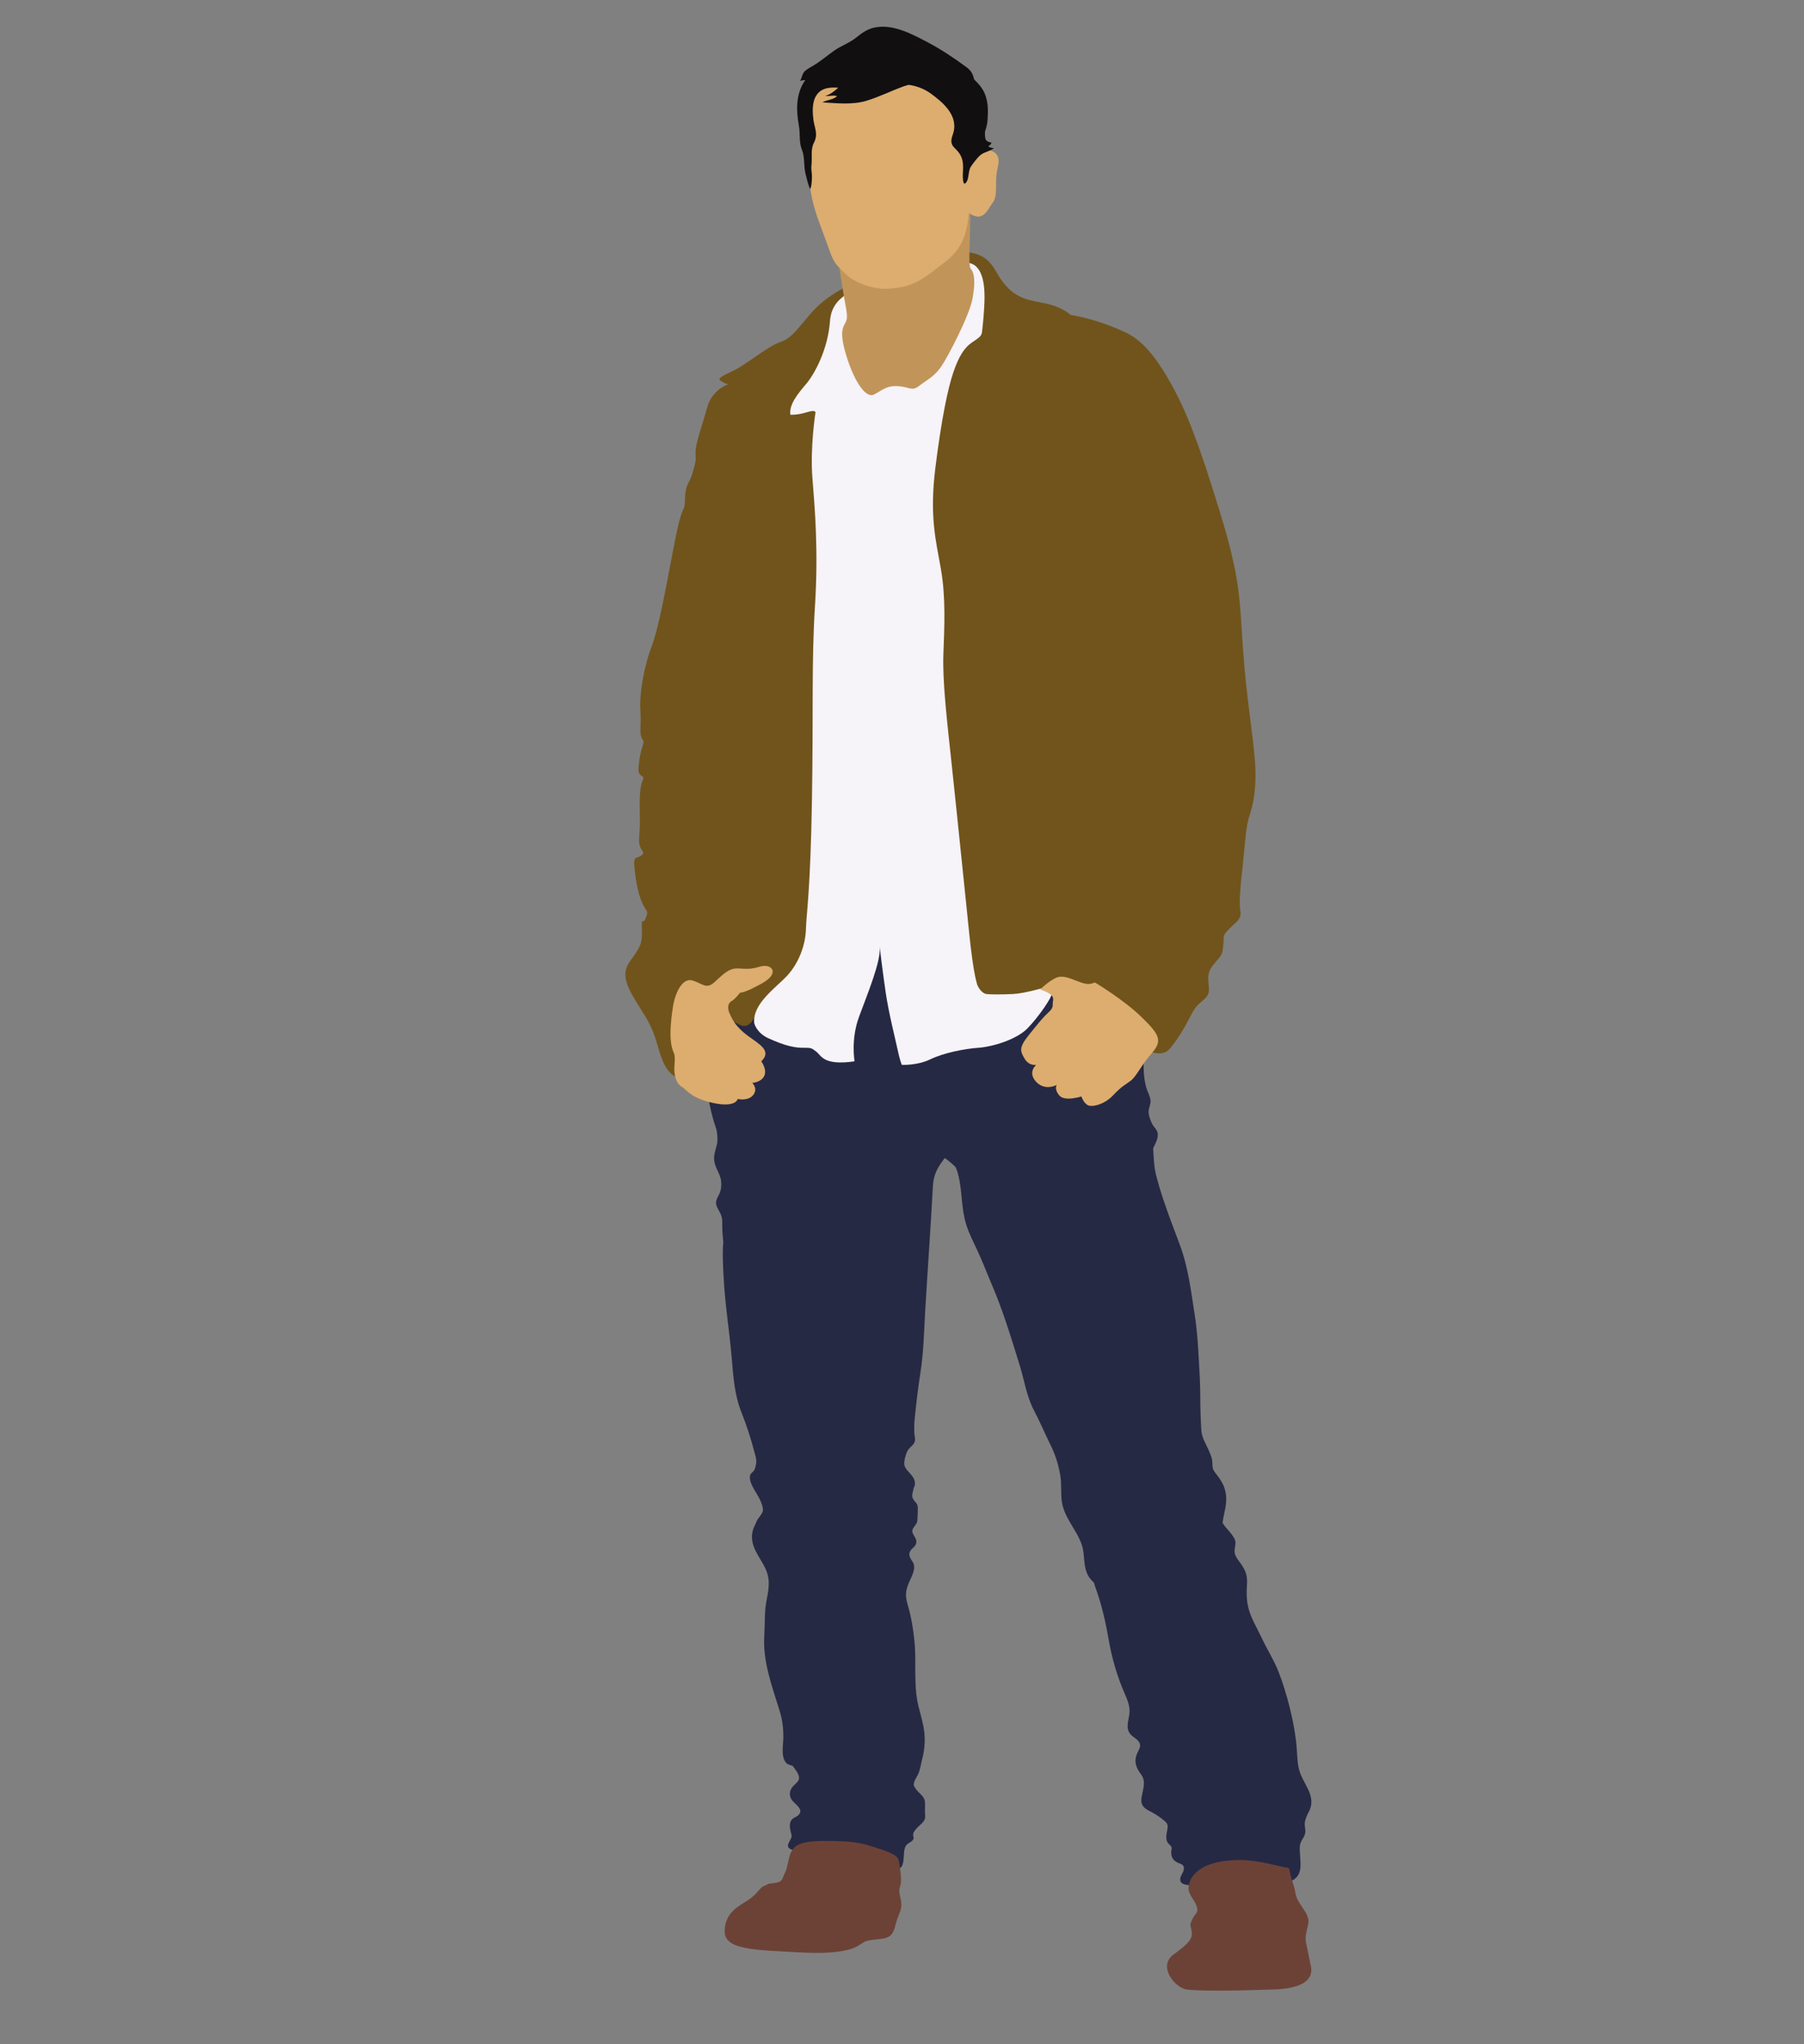 <?xml version="1.0" encoding="utf-8"?>
<!-- Generator: Adobe Illustrator 17.0.0, SVG Export Plug-In . SVG Version: 6.00 Build 0)  -->
<!DOCTYPE svg PUBLIC "-//W3C//DTD SVG 1.1//EN" "http://www.w3.org/Graphics/SVG/1.1/DTD/svg11.dtd">
<svg version="1.1" id="Layer_1" xmlns="http://www.w3.org/2000/svg" xmlns:xlink="http://www.w3.org/1999/xlink" x="0px" y="0px"
	 width="355px" height="402px" viewBox="0 0 355 402" enable-background="new 0 0 355 402" xml:space="preserve">
<rect x="0" y="0" width="355" height="402" fill="#808080" stroke="none"/>
<g>
	<defs>
		<filter id="Adobe_OpacityMaskFilter" filterUnits="userSpaceOnUse" x="98.272" y="196.858" width="45.374" height="4.529">
			
				<feColorMatrix  type="matrix" values="-1 0 0 0 1  0 -1 0 0 1  0 0 -1 0 1  0 0 0 1 0" color-interpolation-filters="sRGB" result="source"/>
		</filter>
	</defs>
	<mask maskUnits="userSpaceOnUse" x="98.272" y="196.858" width="45.374" height="4.529" id="SVGID_1_">
		<g filter="url(#Adobe_OpacityMaskFilter)">
			<linearGradient id="SVGID_2_" gradientUnits="userSpaceOnUse" x1="81.7" y1="275.536" x2="81.7" y2="-269.05">
				<stop  offset="0" style="stop-color:#FFFFFF"/>
				<stop  offset="0.1" style="stop-color:#F4F4F4"/>
				<stop  offset="0.277" style="stop-color:#D6D6D6"/>
				<stop  offset="0.508" style="stop-color:#A6A6A6"/>
				<stop  offset="0.783" style="stop-color:#656565"/>
				<stop  offset="1" style="stop-color:#2C2C2C"/>
			</linearGradient>
			<rect x="-0.046" y="-269.05" fill="url(#SVGID_2_)" width="163.492" height="544.586"/>
		</g>
	</mask>
	<path mask="url(#SVGID_1_)" fill="#81949B" d="M143.635,196.858c0.056,0.191-0.072,0.529-1.089,1.052
		c-1.02,0.526-1.323,0.733-1.402,0.818c-0.125-0.265-0.25-0.483-0.367-0.648C142.838,197.74,143.499,197.317,143.635,196.858z
		 M98.327,201.386c-0.04-0.13-0.056-0.149-0.056-0.149S98.29,201.293,98.327,201.386z"/>
</g>
<g>
	<g>
		<path fill="#262944" d="M257.501,356.435c1.826-3.325-1.315-5.599-1.955-8.784c-0.331-1.649-0.284-3.442-0.489-5.108
			c-0.258-2.167-0.676-4.375-1.21-6.518c-0.611-2.465-1.377-5.049-2.317-7.405c-0.917-2.282-2.225-4.29-3.261-6.516
			c-0.823-1.78-1.941-3.567-2.491-5.453c-0.497-1.703-0.505-3.27-0.391-5.036c0.108-1.796-0.27-2.752-1.264-4.152
			c-0.442-0.614-0.96-1.208-1.131-1.947c-0.183-0.786,0.183-1.437,0.122-2.197c-0.098-1.246-1.797-2.59-2.445-3.673
			c-0.024-0.042-0.057-0.082-0.08-0.13c0.045-0.377,0.097-0.757,0.173-1.129c0.344-1.721,0.76-3.185,0.397-4.959
			c-0.331-1.612-1.096-2.571-2.077-3.857c-0.525-0.693-0.471-1.065-0.514-1.952c-0.037-0.837-0.297-1.402-0.616-2.167
			c-0.626-1.495-1.457-2.6-1.554-4.245c-0.125-2.106-0.199-4.194-0.199-6.34c0.004-2.51-0.151-5.065-0.293-7.589
			c-0.159-2.823-0.351-5.772-0.785-8.56c-0.734-4.678-1.276-9.458-2.968-13.961c-1.405-3.753-2.934-7.628-4.073-11.53
			c-0.142-0.563-0.298-1.116-0.458-1.657c-0.036-0.141-0.076-0.284-0.113-0.422c-0.446-1.78-0.461-3.453-0.587-5.294
			c0.429-0.961,1.048-1.912,0.887-2.996c-0.102-0.698-0.815-1.238-1.112-1.878c-0.331-0.717-0.681-1.599-0.667-2.369
			c0.014-0.8,0.459-1.427,0.373-2.244c-0.08-0.752-0.543-1.564-0.773-2.295c-0.521-1.679-0.588-3.32-0.588-5.121
			c0-2.558-0.388-5.068-0.596-7.612c-0.284-3.519-0.293-7.094-0.691-10.595c-0.354-3.124-1.368-6.117-2.663-8.962
			c-0.884-1.949-2.255-3.038-4.146-3.872c-3.503-1.543-8-1.891-11.773-2.226c-3.588-0.316-7.171-0.319-10.765-0.534
			c-3.215-0.199-6.622-0.821-9.842-0.55c-1.192,0.098-2.45,0.17-3.716,0.274c-2.19-0.877-4.78-0.685-7.246-0.693
			c-5.15-0.008-10.32,0.762-15.312,2.005c-3.776,0.935-7.493,1.785-11.152,3.132c-2.433,0.895-3.695,2.752-4.817,5.017
			c-4.776,9.655-4.43,20.51-3.009,30.922c0.329,2.388,0.932,4.762,1.731,7.086c0.106,0.882,0.243,1.79,0.053,2.661
			c-0.198,0.893-0.525,1.674-0.572,2.59c-0.1,1.92,1.19,2.991,1.384,4.741c0.086,0.775,0,1.628-0.271,2.295
			c-0.292,0.709-0.822,1.312-0.718,2.149c0.085,0.677,0.651,1.41,0.918,2.048c0.3,0.733,0.301,1.193,0.291,1.974
			c-0.016,1.062,0.072,2.279,0.209,3.482c-0.211,2.199-0.061,4.412,0.042,6.63c0.256,5.408,1.143,10.723,1.607,16.101
			c0.328,3.793,0.527,7.317,1.971,10.906c0.982,2.436,1.801,5.023,2.465,7.533c0.259,0.977,0.55,1.716,0.321,2.669
			c-0.085,0.356-0.159,0.765-0.341,1.057c-0.202,0.319-0.648,0.547-0.769,0.906c-0.469,1.371,1.322,3.58,1.855,4.746
			c0.292,0.632,0.773,1.668,0.62,2.374c-0.133,0.614-0.878,1.288-1.166,1.87c-0.102,0.199-0.179,0.404-0.243,0.608
			c-0.797,1.408-1.007,2.919-0.295,4.701c0.711,1.769,2.04,3.299,2.587,5.055c0.564,1.817,0.177,3.636-0.174,5.453
			c-0.416,2.167-0.27,4.465-0.416,6.672c-0.345,5.153,1.489,9.971,2.983,14.805c0.556,1.798,0.766,3.368,0.766,5.256
			c0,1.501-0.459,3.392,0.298,4.738c0.405,0.712,0.926,0.717,1.558,0.951c0.008,0.008,0.014,0.021,0.023,0.032
			c0.44,0.672,1.442,1.774,1.163,2.646c-0.181,0.568-1.026,1.097-1.363,1.607c-0.44,0.664-0.537,1.384-0.171,2.151
			c0.463,0.969,2.624,1.944,1.53,3.161c-0.489,0.539-1.227,0.523-1.578,1.277c-0.317,0.68-0.172,1.495,0.024,2.199
			c0.221,0.781,0.199,0.887-0.222,1.65c-0.377,0.682-0.643,1.315,0.244,1.684c1.371,0.568,3.234,0.621,4.716,0.707
			c2.088,0.119,4.268,0.89,6.34,1.296c1.843,0.361,3.668,0.592,5.507,1.057c0.882,0.223,1.792,0.181,2.664,0.444
			c0.709,0.21,1.594,0.669,2.272,0.167c0.971-0.717,0.485-3.049,0.988-4.149c0.36-0.791,1.029-0.773,1.483-1.352
			c0.336-0.431,0.04-0.611,0.073-1.089c0.024-0.38,0.06-0.38,0.297-0.733c0.397-0.603,0.918-0.969,1.406-1.464
			c0.786-0.799,0.678-1.131,0.612-2.191c-0.045-0.77,0.137-1.758-0.097-2.473c-0.217-0.651-0.847-1.121-1.301-1.626
			c-0.353-0.393-0.614-0.783-0.812-1.179c0.007-0.135,0.015-0.273,0.037-0.406c0.13-0.738,0.66-1.331,0.939-2.037
			c0.319-0.815,0.418-1.681,0.643-2.523c0.465-1.75,0.672-3.61,0.468-5.434c-0.196-1.795-0.758-3.519-1.189-5.325
			c-1.004-4.255-0.298-8.624-0.784-12.962c-0.25-2.215-0.581-4.364-1.21-6.491c-0.531-1.806-0.62-2.749,0.047-4.436
			c0.497-1.259,1.628-2.967,0.892-4.255c-0.381-0.667-0.948-1.243-0.595-2.074c0.336-0.776,1.192-0.94,1.263-1.873
			c0.063-0.938-0.762-1.387-0.79-2.173c-0.025-0.76,0.919-1.209,0.987-2.072c0.061-0.81,0.097-1.567,0.097-2.372
			c0-1.193-0.485-1.065-0.961-1.971c-0.356-0.667,0.078-1.434,0.157-2.146c0.191-0.247,0.284-0.545,0.215-1.116
			c-0.174-1.471-2.009-2.231-2.075-3.551c-0.036-0.699,0.242-1.639,0.493-2.268c0.323-0.818,0.868-1.049,1.359-1.705
			c0.505-0.68,0.157-1.392,0.122-2.226c-0.04-0.964-0.001-1.944,0.093-2.893c0.305-2.94,0.645-5.91,1.113-8.861
			c0.639-4.051,0.705-8.197,0.944-12.287c0.475-8.119,1.078-16.22,1.505-24.332c0.117-2.268,0.834-3.615,2.177-5.378
			c0.052-0.069,0.105-0.133,0.163-0.202c0.175,0.106,0.343,0.22,0.503,0.345c0.563,0.449,1.13,0.922,1.637,1.445
			c0.175,0.42,0.335,0.847,0.458,1.296c0.882,3.291,0.59,6.67,1.607,9.947c0.556,1.801,1.421,3.45,2.219,5.158
			c1.013,2.175,1.869,4.438,2.813,6.64c2.232,5.177,3.851,10.59,5.529,15.995c0.893,2.879,1.324,5.99,2.736,8.691
			c1.227,2.343,2.295,4.848,3.462,7.23c0.879,1.785,1.445,3.785,1.769,5.676c0.286,1.66,0.073,3.477,0.303,5.137
			c0.507,3.639,3.796,6.354,4.243,9.87c0.24,1.865,0.116,3.671,1.287,5.227c0.235,0.308,0.501,0.582,0.782,0.826
			c0.121,0.422,0.25,0.837,0.401,1.248c1.169,3.23,1.964,6.818,2.543,10.175c0.545,3.137,1.421,6.226,2.592,9.177
			c0.57,1.44,1.389,2.882,1.48,4.446c0.095,1.673-1.049,3.397,0.219,4.831c0.506,0.568,1.452,0.964,1.756,1.687
			c0.308,0.728-0.207,1.402-0.495,2.069c-0.689,1.602-0.174,2.823,0.815,4.149c0.991,1.323,0.328,2.906,0.07,4.444
			c-0.359,2.122,1.175,2.412,2.696,3.333c0.64,0.385,1.256,0.837,1.833,1.331c0.679,0.584,0.679,0.943,0.509,1.857
			c-0.139,0.746-0.335,1.524,0.025,2.268c0.202,0.407,0.643,0.632,0.791,0.962c0.165,0.366-0.021,0.661-0.025,1.007
			c-0.017,0.874,0.28,1.503,0.993,1.952c0.733,0.454,1.578,0.348,1.498,1.413c-0.051,0.728-0.815,1.389-0.721,2.165
			c0.1,0.81,0.983,0.895,1.688,0.996c1.756,0.252,3.651,0.194,5.452,0.298c2.881,0.157,5.764,0.319,8.639,0.292
			c1.405-0.018,2.624-0.258,3.954-0.717c0.952-0.332,2.105-0.515,2.888-1.171c1.301-1.078,1.085-2.731,0.985-4.338
			c-0.045-0.736-0.151-1.551-0.024-2.29c0.13-0.765,0.657-1.24,0.913-1.95c0.316-0.871-0.053-1.511,0.02-2.353
			C256.814,357.906,257.177,357.03,257.501,356.435z"/>
		<path fill="#6C4237" d="M243.998,365.819c3.95,0,8.392,1.48,9.182,1.48c0.789,0,0.394,0.691,1.184,2.863
			c0.79,2.173,0.296,2.47,1.383,4.146c1.086,1.676,1.975,2.667,1.68,4.146c-0.296,1.482-0.693,2.467-0.394,3.753
			c0.296,1.28,0.59,2.962,0.786,3.849c0.2,0.89,1.778,4.938-7.206,5.227c-8.983,0.3-14.81,0.303-17.08,0
			c-2.271-0.289-5.824-4.534-2.567-6.903c3.259-2.369,3.651-3.163,3.555-4.348c-0.097-1.185-0.593-1.185,0.1-2.568
			c0.689-1.379,1.281-1.179,0.887-2.465c-0.396-1.285-1.283-1.973-1.58-3.161C233.632,370.653,234.425,365.819,243.998,365.819z"/>
		<path fill="#6C4237" d="M171.632,363.152c2.766,0.884,5.032,1.58,5.231,2.765c0.197,1.185,0.592,3.355,0.396,4.539
			c-0.199,1.184-0.497,0.89-0.098,2.661c0.394,1.782,0.295,2.077-0.497,4.051c-0.789,1.973-0.491,3.851-3.158,4.151
			c-2.668,0.292-3.058,0.292-4.048,0.988c-0.988,0.688-3.061,2.17-12.144,1.673c-9.085-0.494-14.808-0.494-14.712-4.244
			c0.1-3.753,2.863-4.837,4.74-6.122c1.875-1.28,2.171-2.467,3.159-2.76c0.987-0.3-0.1-0.3,1.78-0.497
			c1.873-0.197,1.575-0.887,2.169-1.973c0.594-1.086,0.692-3.259,1.285-4.247c0.591-0.985,1.38-2.074,6.516-2.074
			C167.387,362.063,169.161,362.36,171.632,363.152z"/>
		<path fill="#71541B" d="M172.612,53.826c-5.983,2.183-9.972,4.247-13.13,7.899c-3.159,3.655-3.652,4.736-6.124,5.625
			c-2.469,0.887-6.612,4.444-9.183,5.628c-2.563,1.184-3.157,1.583-2.071,2.072c0,0,0.594,0.494,1.284,0.494
			c0,0-3.259,0.991-4.245,4.645c-0.991,3.649-2.37,7.203-2.271,8.98c0.097,1.78,0,1.684-0.592,3.854
			c-0.595,2.17-1.384,1.873-1.481,5.129c-0.104,3.259-0.397-0.295-2.272,9.679c-1.876,9.971-3.061,16.096-4.344,19.448
			c-1.286,3.363-2.368,8.59-2.174,12.242c0.198,3.655-0.194,4.446,0.198,5.429c0.397,0.993,0.594,0.691,0.298,1.586
			c-0.298,0.887-0.689,2.467-0.789,3.753c-0.101,1.28-0.196,1.381,0.195,1.971c0.396,0.595,0.987,0.295,0.495,1.378
			c-0.495,1.092-0.591,3.66-0.495,7.012c0.098,3.355-0.392,4.539,0,5.727c0.396,1.187,1.088,1.187,0.296,1.875
			c-0.789,0.698-1.582-0.098-1.382,2.074c0.199,2.173,0.594,5.038,1.482,7.113c0.89,2.069,1.381,1.479,0.789,3.06
			c-0.591,1.578-0.889-0.494-0.789,2.268c0.1,2.765-0.298,3.262-1.382,4.935c-1.085,1.684-2.765,2.962-1.283,6.42
			c1.481,3.456,3.95,5.822,5.328,10.067c1.384,4.25,2.272,11.95,12.247,5.628c0,0,2.07-1.774,0.196-5.033
			c-1.878-3.256-1.382-5.923,1.186-4.839c2.564,1.086,4.045,3.458,5.92,0.104c1.878-3.36,17.278-7.015,19.549-11.554
			c2.272-4.539,0.89-6.321,4.839-6.815c3.951-0.489,4.837-0.098,7.305,2.47c2.469,2.571,13.963,18.986,18.267,14.81
			c6.713-6.515,11.745-3.256,16.19-0.691c4.444,2.568,12.242,12.143,15.699,7.803c3.454-4.348,3.947-7.209,5.527-8.592
			c1.582-1.384,2.171-1.679,1.975-3.551c-0.197-1.88-0.293-2.866,1.187-4.542c1.478-1.684,1.478-1.684,1.677-3.562
			c0.195-1.87-0.298-1.575,0.987-2.959c1.284-1.384,2.665-1.973,2.368-3.655c-0.296-1.674,0-4.831,0.495-9.373
			c0.491-4.542,0.592-7.31,1.282-9.381c0.689-2.074,1.483-5.334,1.089-10.763c-0.4-5.429-1.681-12.343-2.371-22.314
			c-0.691-9.974-0.495-13.623-4.641-27.049c-4.142-13.426-6.417-19.358-9.575-24.983c-3.162-5.623-5.826-8.587-9.084-10.067
			c-3.256-1.482-6.713-2.67-10.664-3.36c0,0-1.578-1.676-5.529-2.369c-3.948-0.691-5.727-1.479-7.797-4.146
			c-2.077-2.667-2.173-6.12-9.481-5.918C180.513,49.682,173.698,53.43,172.612,53.826z"/>
		<path fill="#F6F3F9" d="M173.206,55.605c-3.457,0.887-9.477,1.875-9.873,7.503c-0.394,5.625-3.06,10.465-4.64,12.337
			c-1.582,1.875-3.456,4.053-3.161,6.122c0,0,1.382,0.101,3.259-0.494c1.876-0.59,1.677,0.101,1.677,0.101
			s-1.082,6.813-0.591,12.932c0.493,6.12,1.182,14.218,0.493,25.177c-0.692,10.959-0.295,20.237-0.592,38.109
			c-0.296,17.867-1.085,22.114-1.185,25.373c-0.1,3.259-1.482,6.712-3.653,9.084c-2.175,2.369-6.911,5.527-6.518,9.379
			c0,0,0.4,1.875,2.764,2.959c3.616,1.66,5.433,1.883,6.912,1.883c1.482,0,1.58,0,2.568,0.786c0.987,0.786,1.381,2.76,7.501,1.878
			c0,0-0.789-4.25,0.889-8.792c1.68-4.542,4.347-10.956,4.051-13.721c0,0,0.591,4.938,1.184,8.985
			c0.591,4.048,1.975,9.472,2.369,11.349c0.393,1.881,0.791,2.866,0.791,2.866s2.96,0.194,5.626-1.084
			c2.667-1.285,6.714-2.074,9.478-2.268c2.763-0.202,7.403-1.586,9.574-3.756c2.174-2.175,5.335-6.715,4.839-7.206
			c-0.491-0.497-1.774-0.792-1.774-0.792s-3.653,1.084-5.926,1.185c-2.27,0.098-4.244,0.098-5.136,0
			c-0.887-0.101-1.676-1.283-1.875-1.973c-0.199-0.693-0.788-2.866-1.481-9.479c-0.691-6.611-2.466-24.091-3.454-33.273
			c-0.985-9.179-1.876-16.784-1.679-22.115c0.198-5.331,0.494-11.158-0.495-16.786c-0.987-5.625-2.267-10.266-1.086-19.846
			c1.187-9.575,2.473-15.695,3.555-18.855c1.09-3.158,2.174-4.834,3.656-5.825c1.481-0.985,1.875-1.28,1.972-2.069
			c0.102-0.797,0.494-4.348,0.494-6.816c0-2.47-0.293-8.194-5.429-6.513C183.178,53.626,173.206,55.605,173.206,55.605z"/>
		<path fill="#DCAD6E" d="M204.702,194.616c0,0,0.689-0.791,2.17-1.78c1.481-0.985,2.271-0.985,4.541-0.098
			c2.273,0.89,2.764,0.988,4.049,0.491c0,0,5.626,3.36,9.083,6.714c3.456,3.36,4.347,4.643,2.174,7.11
			c-2.174,2.467-3.061,4.643-4.248,5.527c-1.183,0.89-1.677,0.993-3.456,2.866c-1.776,1.875-4.243,2.367-5.033,1.875
			c-0.79-0.494-1.187-1.679-1.187-1.679s-3.256,1.084-4.343-0.197c-1.086-1.283-0.491-2.074-0.491-2.074s-2.272,1.286-4.05-0.595
			c-1.774-1.873,0-3.355,0-3.355s-1.38,0.3-2.271-1.185c-0.887-1.482-1.183-2.167,0.794-4.64c1.972-2.47,2.959-3.655,3.847-4.444
			c0.887-0.789,0.887-1.182,0.887-1.873C207.167,196.59,207.959,195.702,204.702,194.616z"/>
		<path fill="#DCAD6E" d="M132.431,197.973c0.434-2.773,1.874-5.727,3.847-5.137c1.978,0.595,2.667,1.78,4.247,0.393
			c1.579-1.379,2.762-2.858,4.74-2.763c1.972,0.101,2.368,0.197,4.444-0.396c2.072-0.587,3.947,1.286,0.194,3.36
			c-3.75,2.072-4.244,1.777-4.244,1.777s-1.085,1.381-1.675,1.676c-0.595,0.295-0.993,1.185-0.4,2.473
			c0.591,1.285,1.287,2.661,3.556,4.34c2.268,1.681,4.835,2.959,2.665,5.038c0,0,1.186,1.575,0.592,2.863
			c-0.592,1.283-2.369,1.381-2.369,1.381s1.184,1.086,0.199,2.369c-0.991,1.285-3.063,0.789-3.063,0.789s-0.295,1.774-4.837,0.789
			c-4.545-0.983-5.331-2.762-6.12-3.158c-0.793-0.396-1.681-1.777-1.485-4.149c0.197-2.372-0.1-2.369-0.293-2.964
			C132.232,206.072,131.442,204.29,132.431,197.973z"/>
		<path fill="#C1955A" d="M164.021,45.828c0.772,4.444,1.485,8.986,1.979,12.046c0.491,3.057,0.987,4.443,0.394,5.527
			c-0.592,1.084-1.287,2.074,0.295,7.009c1.579,4.935,3.754,7.899,5.234,7.211c1.48-0.693,2.368-1.782,4.64-1.681
			c2.271,0.098,2.863,1.089,4.247,0c1.378-1.086,2.959-1.777,4.343-3.75c1.382-1.976,5.627-10.173,6.218-13.429
			c0.594-3.262,0.396-5.036-0.298-5.827c-0.691-0.786,0.004-5.527-0.194-14.409c-0.199-8.887-9.477-4.839-15.206-3.952
			C169.947,35.461,162.541,37.241,164.021,45.828z"/>
		<path fill="#DCAD6E" d="M194.04,29.44c-1.17-0.112-2.421,0.589-3.649,1.463c-0.453-8.048-1.583-16.154-4.846-17.458
			c-4.44-1.777-6.021-1.976-9.279-1.679c-6.106,0.555-17.869,1.286-17.375,11.352c0.495,10.069-0.494,13.23,2.467,21.031
			c2.96,7.801,2.04,6.922,5.429,10.069c1.382,1.28,5.1,2.762,7.899,2.568c2.866-0.199,5.132-0.497,8.786-3.357
			c3.303-2.59,6.688-4.128,7.158-11.559c2.851,2.042,3.79-0.789,4.493-1.671c0.789-0.988,0.888-1.875,0.888-3.554
			c0-1.676,0-2.268,0.396-4.045C196.803,30.821,196.112,29.637,194.04,29.44z"/>
		<path fill="#120F11" d="M194.465,28.773c0.291-0.165,0.542-0.388,0.648-0.701c-0.851-0.239-1.202-0.305-1.278-1.296
			c-0.024-0.319-0.016-0.635,0.004-0.943c0.263-0.725,0.454-1.493,0.495-2.22c0.101-1.705,0.153-3.142-0.375-4.738
			c-0.447-1.387-1.297-2.284-2.281-3.286c-0.183-0.901-0.552-1.681-1.413-2.319c-2.415-1.782-5.045-3.554-7.677-4.935
			c-2.988-1.57-6.546-3.485-9.976-3.007c-1.85,0.255-2.835,1.052-4.268,2.17c-1.224,0.954-2.74,1.482-4.047,2.367
			c-1.402,0.959-2.675,2.088-4.128,2.964c-0.583,0.345-1.441,0.784-1.895,1.28c-0.481,0.531-0.446,1.272-0.856,1.79
			c0.358-0.095,0.71-0.133,1.059-0.149c-1.928,2.688-1.805,5.942-1.26,9.042c0.284,1.623-0.032,3.158,0.612,4.725
			c0.57,1.381,0.304,3.036,0.665,4.563c0.259,1.081,0.493,2.098,0.915,3.123c0.323-0.547,0.333-1.615,0.369-2.234
			c0.047-0.818-0.198-1.588-0.1-2.369c0.199-1.567-0.221-3.198,0.494-4.542c0.89-1.681,0.09-2.964-0.097-4.446
			c-0.175-1.365-0.3-3.201,0.393-4.539c0.918-1.771,2.688-1.96,4.494-1.819c-0.713,0.635-1.7,1.413-2.587,1.62
			c0.806,0.09,1.526-0.21,2.332,0.021c-0.644,0.731-2.106,0.752-2.847,1.241c2.857,0.165,5.827,0.515,8.583-0.3
			c2.51-0.746,4.907-1.96,7.401-2.863c0.315-0.112,0.637-0.202,0.96-0.282c0.044,0.005,0.085,0.005,0.126,0.013
			c1.455,0.205,2.953,0.773,4.174,1.652c2.416,1.737,5.255,4.172,4.594,7.405c-0.146,0.717-0.559,1.418-0.473,2.194
			c0.092,0.81,0.685,1.15,1.21,1.756c1.064,1.224,1.151,2.443,1.06,3.973c-0.037,0.621-0.139,3.307,0.669,2.149
			c0.58-0.831,0.302-2.204,0.935-3.134c0.473-0.685,1.251-1.713,1.827-2.194c0.782-0.656,1.849-0.709,2.656-1.368
			C195.222,29.095,194.763,29.042,194.465,28.773z"/>
	</g>
</g>
</svg>
